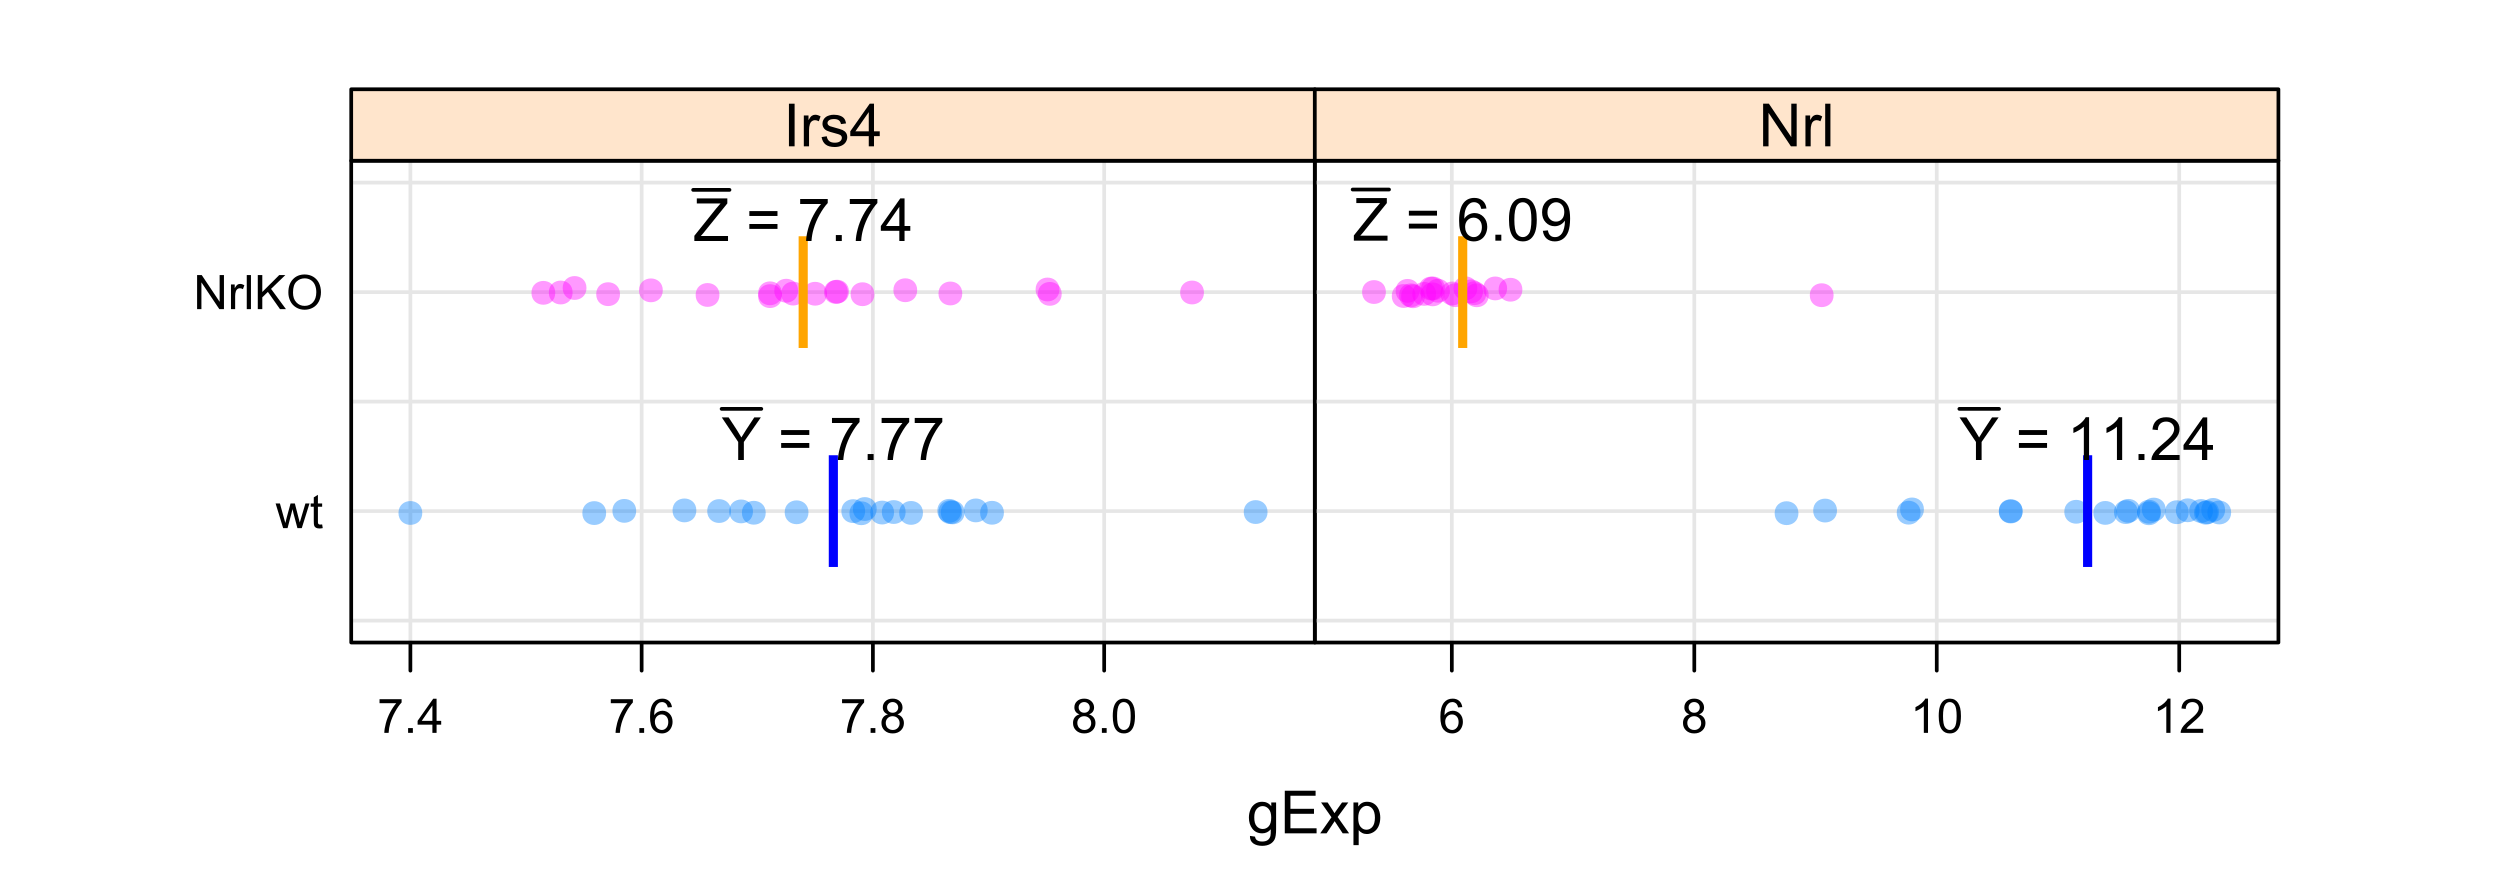 <?xml version="1.0" encoding="UTF-8"?>
<svg xmlns="http://www.w3.org/2000/svg" xmlns:xlink="http://www.w3.org/1999/xlink" width="504pt" height="180pt" viewBox="0 0 504 180" version="1.1">
<defs>
<g>
<symbol overflow="visible" id="glyph0-0">
<path style="stroke:none;" d="M 1.5 0 L 1.5 -7.5 L 7.5 -7.5 L 7.5 0 Z M 1.688 -0.188 L 7.312 -0.188 L 7.312 -7.312 L 1.688 -7.312 Z M 1.688 -0.188 "/>
</symbol>
<symbol overflow="visible" id="glyph0-1">
<path style="stroke:none;" d="M 0.598 0.516 L 1.625 0.668 C 1.664 0.98 1.785 1.211 1.98 1.359 C 2.242 1.555 2.598 1.652 3.055 1.652 C 3.539 1.652 3.918 1.555 4.184 1.359 C 4.449 1.164 4.629 0.891 4.723 0.539 C 4.777 0.324 4.801 -0.125 4.797 -0.812 C 4.336 -0.27 3.762 0 3.078 0 C 2.219 0 1.559 -0.309 1.09 -0.926 C 0.621 -1.543 0.387 -2.281 0.387 -3.148 C 0.387 -3.738 0.492 -4.285 0.707 -4.789 C 0.922 -5.289 1.234 -5.68 1.645 -5.953 C 2.051 -6.227 2.531 -6.363 3.082 -6.363 C 3.816 -6.363 4.422 -6.066 4.898 -5.473 L 4.898 -6.223 L 5.871 -6.223 L 5.871 -0.844 C 5.871 0.125 5.77 0.809 5.574 1.215 C 5.375 1.613 5.062 1.934 4.637 2.172 C 4.207 2.402 3.684 2.52 3.059 2.523 C 2.316 2.52 1.715 2.352 1.258 2.023 C 0.801 1.688 0.582 1.188 0.598 0.516 Z M 1.469 -3.223 C 1.465 -2.406 1.629 -1.809 1.957 -1.438 C 2.281 -1.059 2.688 -0.871 3.176 -0.875 C 3.66 -0.871 4.066 -1.059 4.395 -1.434 C 4.723 -1.805 4.887 -2.391 4.887 -3.188 C 4.887 -3.945 4.715 -4.52 4.379 -4.91 C 4.039 -5.297 3.633 -5.488 3.156 -5.492 C 2.684 -5.488 2.285 -5.297 1.961 -4.918 C 1.629 -4.535 1.465 -3.973 1.469 -3.223 Z M 1.469 -3.223 "/>
</symbol>
<symbol overflow="visible" id="glyph0-2">
<path style="stroke:none;" d="M 0.949 0 L 0.949 -8.59 L 7.16 -8.59 L 7.16 -7.578 L 2.086 -7.578 L 2.086 -4.945 L 6.836 -4.945 L 6.836 -3.938 L 2.086 -3.938 L 2.086 -1.016 L 7.359 -1.016 L 7.359 0 Z M 0.949 0 "/>
</symbol>
<symbol overflow="visible" id="glyph0-3">
<path style="stroke:none;" d="M 0.086 0 L 2.359 -3.234 L 0.258 -6.223 L 1.578 -6.223 L 2.531 -4.766 C 2.711 -4.484 2.855 -4.254 2.965 -4.066 C 3.137 -4.324 3.293 -4.551 3.438 -4.75 L 4.488 -6.223 L 5.75 -6.223 L 3.598 -3.293 L 5.914 0 L 4.617 0 L 3.34 -1.934 L 3 -2.453 L 1.367 0 Z M 0.086 0 "/>
</symbol>
<symbol overflow="visible" id="glyph0-4">
<path style="stroke:none;" d="M 0.789 2.383 L 0.789 -6.223 L 1.75 -6.223 L 1.75 -5.414 C 1.977 -5.73 2.234 -5.965 2.52 -6.125 C 2.801 -6.281 3.145 -6.363 3.555 -6.363 C 4.082 -6.363 4.551 -6.227 4.961 -5.953 C 5.363 -5.68 5.672 -5.293 5.883 -4.793 C 6.09 -4.293 6.191 -3.746 6.195 -3.156 C 6.191 -2.52 6.078 -1.945 5.852 -1.438 C 5.621 -0.922 5.289 -0.531 4.855 -0.266 C 4.418 0.008 3.961 0.141 3.48 0.141 C 3.129 0.141 2.812 0.066 2.535 -0.082 C 2.254 -0.23 2.023 -0.418 1.844 -0.645 L 1.844 2.383 Z M 1.746 -3.078 C 1.746 -2.273 1.906 -1.684 2.23 -1.301 C 2.555 -0.918 2.949 -0.727 3.41 -0.727 C 3.879 -0.727 4.277 -0.922 4.613 -1.32 C 4.945 -1.711 5.113 -2.328 5.117 -3.164 C 5.113 -3.953 4.949 -4.547 4.625 -4.945 C 4.297 -5.34 3.91 -5.535 3.457 -5.539 C 3.004 -5.535 2.605 -5.324 2.262 -4.906 C 1.918 -4.484 1.746 -3.875 1.746 -3.078 Z M 1.746 -3.078 "/>
</symbol>
<symbol overflow="visible" id="glyph0-5">
<path style="stroke:none;" d="M 3.344 0 L 3.344 -3.641 L 0.035 -8.59 L 1.418 -8.59 L 3.109 -6 C 3.418 -5.516 3.711 -5.031 3.984 -4.547 C 4.242 -4.992 4.555 -5.496 4.922 -6.062 L 6.586 -8.59 L 7.91 -8.59 L 4.484 -3.641 L 4.484 0 Z M 3.344 0 "/>
</symbol>
<symbol overflow="visible" id="glyph0-6">
<path style="stroke:none;" d=""/>
</symbol>
<symbol overflow="visible" id="glyph0-7">
<path style="stroke:none;" d="M 6.34 -5.051 L 0.668 -5.051 L 0.668 -6.035 L 6.34 -6.035 Z M 6.34 -2.445 L 0.668 -2.445 L 0.668 -3.43 L 6.34 -3.43 Z M 6.34 -2.445 "/>
</symbol>
<symbol overflow="visible" id="glyph0-8">
<path style="stroke:none;" d="M 0.57 -7.465 L 0.57 -8.477 L 6.129 -8.477 L 6.129 -7.656 C 5.582 -7.074 5.039 -6.301 4.5 -5.336 C 3.961 -4.371 3.547 -3.379 3.258 -2.359 C 3.047 -1.637 2.91 -0.852 2.852 0 L 1.77 0 C 1.781 -0.676 1.914 -1.492 2.168 -2.449 C 2.418 -3.402 2.781 -4.324 3.258 -5.215 C 3.734 -6.105 4.238 -6.855 4.773 -7.465 Z M 0.57 -7.465 "/>
</symbol>
<symbol overflow="visible" id="glyph0-9">
<path style="stroke:none;" d="M 1.09 0 L 1.09 -1.203 L 2.289 -1.203 L 2.289 0 Z M 1.09 0 "/>
</symbol>
<symbol overflow="visible" id="glyph0-10">
<path style="stroke:none;" d="M 0.242 0 L 0.242 -1.055 L 4.641 -6.555 C 4.953 -6.941 5.25 -7.281 5.531 -7.578 L 0.738 -7.578 L 0.738 -8.59 L 6.891 -8.59 L 6.891 -7.578 L 2.07 -1.617 L 1.547 -1.016 L 7.031 -1.016 L 7.031 0 Z M 0.242 0 "/>
</symbol>
<symbol overflow="visible" id="glyph0-11">
<path style="stroke:none;" d="M 3.879 0 L 3.879 -2.055 L 0.152 -2.055 L 0.152 -3.023 L 4.07 -8.59 L 4.934 -8.59 L 4.934 -3.023 L 6.094 -3.023 L 6.094 -2.055 L 4.934 -2.055 L 4.934 0 Z M 3.879 -3.023 L 3.879 -6.898 L 1.188 -3.023 Z M 3.879 -3.023 "/>
</symbol>
<symbol overflow="visible" id="glyph0-12">
<path style="stroke:none;" d="M 1.117 0 L 1.117 -8.59 L 2.258 -8.59 L 2.258 0 Z M 1.117 0 "/>
</symbol>
<symbol overflow="visible" id="glyph0-13">
<path style="stroke:none;" d="M 0.781 0 L 0.781 -6.223 L 1.727 -6.223 L 1.727 -5.281 C 1.969 -5.719 2.191 -6.012 2.398 -6.152 C 2.602 -6.293 2.828 -6.363 3.078 -6.363 C 3.43 -6.363 3.793 -6.25 4.16 -6.023 L 3.797 -5.047 C 3.539 -5.195 3.281 -5.273 3.023 -5.273 C 2.793 -5.273 2.586 -5.203 2.402 -5.066 C 2.215 -4.926 2.082 -4.734 2.008 -4.488 C 1.891 -4.113 1.832 -3.703 1.836 -3.258 L 1.836 0 Z M 0.781 0 "/>
</symbol>
<symbol overflow="visible" id="glyph0-14">
<path style="stroke:none;" d="M 0.367 -1.859 L 1.414 -2.023 C 1.469 -1.602 1.633 -1.281 1.902 -1.059 C 2.168 -0.836 2.543 -0.727 3.023 -0.727 C 3.508 -0.727 3.867 -0.824 4.102 -1.023 C 4.336 -1.219 4.453 -1.449 4.453 -1.719 C 4.453 -1.953 4.348 -2.141 4.141 -2.281 C 3.996 -2.371 3.637 -2.492 3.062 -2.637 C 2.289 -2.832 1.754 -3 1.457 -3.145 C 1.156 -3.285 0.93 -3.48 0.777 -3.734 C 0.621 -3.984 0.543 -4.266 0.547 -4.57 C 0.543 -4.844 0.605 -5.098 0.734 -5.34 C 0.859 -5.574 1.035 -5.773 1.254 -5.93 C 1.418 -6.047 1.641 -6.148 1.926 -6.234 C 2.207 -6.32 2.512 -6.363 2.836 -6.363 C 3.324 -6.363 3.75 -6.293 4.121 -6.152 C 4.488 -6.012 4.762 -5.82 4.938 -5.578 C 5.113 -5.336 5.234 -5.016 5.305 -4.617 L 4.273 -4.477 C 4.223 -4.797 4.086 -5.047 3.863 -5.227 C 3.637 -5.406 3.32 -5.496 2.914 -5.496 C 2.426 -5.496 2.082 -5.414 1.875 -5.254 C 1.664 -5.094 1.559 -4.906 1.562 -4.695 C 1.559 -4.555 1.602 -4.434 1.695 -4.324 C 1.773 -4.211 1.91 -4.117 2.098 -4.043 C 2.203 -4.004 2.512 -3.914 3.031 -3.773 C 3.773 -3.574 4.293 -3.41 4.59 -3.285 C 4.879 -3.156 5.113 -2.973 5.285 -2.73 C 5.453 -2.488 5.535 -2.188 5.539 -1.828 C 5.535 -1.477 5.434 -1.145 5.23 -0.832 C 5.023 -0.52 4.727 -0.277 4.34 -0.113 C 3.953 0.059 3.516 0.141 3.031 0.141 C 2.219 0.141 1.602 -0.027 1.18 -0.363 C 0.754 -0.699 0.484 -1.195 0.367 -1.859 Z M 0.367 -1.859 "/>
</symbol>
<symbol overflow="visible" id="glyph0-15">
<path style="stroke:none;" d="M 4.469 0 L 3.414 0 L 3.414 -6.719 C 3.16 -6.477 2.828 -6.234 2.414 -5.996 C 2 -5.75 1.629 -5.57 1.305 -5.449 L 1.305 -6.469 C 1.895 -6.742 2.41 -7.078 2.852 -7.477 C 3.293 -7.871 3.605 -8.254 3.789 -8.625 L 4.469 -8.625 Z M 4.469 0 "/>
</symbol>
<symbol overflow="visible" id="glyph0-16">
<path style="stroke:none;" d="M 6.039 -1.016 L 6.039 0 L 0.363 0 C 0.355 -0.254 0.395 -0.496 0.484 -0.734 C 0.629 -1.117 0.859 -1.5 1.18 -1.875 C 1.492 -2.25 1.953 -2.684 2.562 -3.176 C 3.492 -3.941 4.125 -4.547 4.453 -4.992 C 4.781 -5.438 4.945 -5.859 4.945 -6.266 C 4.945 -6.68 4.793 -7.031 4.496 -7.32 C 4.191 -7.602 3.805 -7.746 3.328 -7.75 C 2.82 -7.746 2.414 -7.594 2.109 -7.293 C 1.805 -6.984 1.648 -6.562 1.648 -6.031 L 0.562 -6.141 C 0.633 -6.945 0.91 -7.559 1.398 -7.988 C 1.879 -8.41 2.531 -8.625 3.352 -8.625 C 4.172 -8.625 4.824 -8.395 5.309 -7.938 C 5.789 -7.48 6.027 -6.914 6.031 -6.242 C 6.027 -5.895 5.957 -5.559 5.82 -5.227 C 5.676 -4.891 5.441 -4.539 5.117 -4.176 C 4.789 -3.805 4.25 -3.301 3.492 -2.664 C 2.859 -2.129 2.453 -1.77 2.273 -1.582 C 2.094 -1.395 1.945 -1.203 1.828 -1.016 Z M 6.039 -1.016 "/>
</symbol>
<symbol overflow="visible" id="glyph0-17">
<path style="stroke:none;" d="M 5.969 -6.484 L 4.922 -6.406 C 4.828 -6.812 4.695 -7.113 4.523 -7.305 C 4.234 -7.605 3.883 -7.758 3.469 -7.758 C 3.133 -7.758 2.836 -7.664 2.586 -7.477 C 2.25 -7.234 1.988 -6.879 1.797 -6.414 C 1.605 -5.949 1.508 -5.289 1.5 -4.43 C 1.754 -4.812 2.062 -5.098 2.434 -5.289 C 2.797 -5.473 3.184 -5.566 3.586 -5.57 C 4.289 -5.566 4.887 -5.309 5.383 -4.793 C 5.875 -4.277 6.121 -3.609 6.125 -2.789 C 6.121 -2.25 6.004 -1.746 5.773 -1.285 C 5.539 -0.82 5.223 -0.469 4.816 -0.223 C 4.41 0.023 3.949 0.145 3.434 0.148 C 2.555 0.145 1.836 -0.176 1.285 -0.82 C 0.727 -1.469 0.449 -2.535 0.453 -4.02 C 0.449 -5.676 0.758 -6.883 1.371 -7.641 C 1.902 -8.297 2.621 -8.625 3.531 -8.625 C 4.207 -8.625 4.762 -8.434 5.195 -8.055 C 5.625 -7.676 5.883 -7.152 5.969 -6.484 Z M 1.664 -2.781 C 1.664 -2.418 1.738 -2.07 1.895 -1.738 C 2.043 -1.406 2.262 -1.152 2.543 -0.98 C 2.82 -0.801 3.109 -0.715 3.414 -0.719 C 3.859 -0.715 4.242 -0.895 4.566 -1.258 C 4.883 -1.613 5.043 -2.102 5.047 -2.727 C 5.043 -3.316 4.887 -3.785 4.57 -4.129 C 4.25 -4.469 3.852 -4.641 3.375 -4.641 C 2.898 -4.641 2.492 -4.469 2.16 -4.129 C 1.828 -3.785 1.664 -3.336 1.664 -2.781 Z M 1.664 -2.781 "/>
</symbol>
<symbol overflow="visible" id="glyph0-18">
<path style="stroke:none;" d="M 0.5 -4.234 C 0.496 -5.246 0.602 -6.062 0.812 -6.688 C 1.02 -7.305 1.328 -7.785 1.742 -8.121 C 2.148 -8.457 2.668 -8.625 3.297 -8.625 C 3.758 -8.625 4.164 -8.531 4.512 -8.348 C 4.855 -8.16 5.141 -7.891 5.371 -7.543 C 5.594 -7.191 5.773 -6.766 5.906 -6.266 C 6.035 -5.762 6.098 -5.086 6.102 -4.234 C 6.098 -3.227 5.996 -2.414 5.789 -1.797 C 5.578 -1.176 5.266 -0.695 4.859 -0.359 C 4.445 -0.02 3.926 0.145 3.297 0.148 C 2.465 0.145 1.816 -0.148 1.348 -0.742 C 0.781 -1.457 0.496 -2.621 0.5 -4.234 Z M 1.582 -4.234 C 1.582 -2.824 1.746 -1.887 2.074 -1.418 C 2.402 -0.949 2.809 -0.715 3.297 -0.719 C 3.777 -0.715 4.184 -0.949 4.52 -1.422 C 4.848 -1.887 5.016 -2.824 5.016 -4.234 C 5.016 -5.648 4.848 -6.59 4.52 -7.055 C 4.184 -7.516 3.773 -7.746 3.289 -7.75 C 2.801 -7.746 2.414 -7.543 2.125 -7.137 C 1.762 -6.613 1.582 -5.645 1.582 -4.234 Z M 1.582 -4.234 "/>
</symbol>
<symbol overflow="visible" id="glyph0-19">
<path style="stroke:none;" d="M 0.656 -1.984 L 1.672 -2.078 C 1.75 -1.602 1.914 -1.258 2.16 -1.043 C 2.398 -0.824 2.711 -0.715 3.094 -0.719 C 3.414 -0.715 3.695 -0.789 3.945 -0.941 C 4.188 -1.086 4.391 -1.285 4.547 -1.535 C 4.703 -1.785 4.832 -2.121 4.938 -2.543 C 5.043 -2.965 5.098 -3.395 5.098 -3.832 C 5.098 -3.879 5.094 -3.949 5.094 -4.043 C 4.875 -3.707 4.586 -3.434 4.227 -3.227 C 3.859 -3.016 3.465 -2.91 3.039 -2.914 C 2.328 -2.91 1.727 -3.168 1.238 -3.688 C 0.742 -4.199 0.496 -4.879 0.5 -5.727 C 0.496 -6.594 0.754 -7.297 1.27 -7.828 C 1.781 -8.359 2.426 -8.625 3.199 -8.625 C 3.758 -8.625 4.266 -8.473 4.73 -8.172 C 5.191 -7.871 5.543 -7.441 5.785 -6.887 C 6.023 -6.328 6.145 -5.523 6.148 -4.469 C 6.145 -3.371 6.027 -2.496 5.789 -1.848 C 5.547 -1.195 5.191 -0.703 4.723 -0.363 C 4.254 -0.023 3.703 0.145 3.07 0.148 C 2.398 0.145 1.848 -0.039 1.422 -0.41 C 0.996 -0.785 0.742 -1.309 0.656 -1.984 Z M 4.977 -5.777 C 4.973 -6.383 4.812 -6.863 4.492 -7.219 C 4.168 -7.57 3.781 -7.746 3.328 -7.75 C 2.859 -7.746 2.449 -7.555 2.102 -7.176 C 1.754 -6.789 1.582 -6.293 1.582 -5.688 C 1.582 -5.137 1.746 -4.691 2.074 -4.355 C 2.402 -4.012 2.809 -3.844 3.297 -3.844 C 3.785 -3.844 4.188 -4.012 4.504 -4.355 C 4.816 -4.691 4.973 -5.168 4.977 -5.777 Z M 4.977 -5.777 "/>
</symbol>
<symbol overflow="visible" id="glyph0-20">
<path style="stroke:none;" d="M 0.914 0 L 0.914 -8.59 L 2.078 -8.59 L 6.594 -1.844 L 6.594 -8.59 L 7.68 -8.59 L 7.68 0 L 6.516 0 L 2.004 -6.75 L 2.004 0 Z M 0.914 0 "/>
</symbol>
<symbol overflow="visible" id="glyph0-21">
<path style="stroke:none;" d="M 0.766 0 L 0.766 -8.59 L 1.82 -8.59 L 1.82 0 Z M 0.766 0 "/>
</symbol>
<symbol overflow="visible" id="glyph1-0">
<path style="stroke:none;" d="M 1.199 0 L 1.199 -6 L 6 -6 L 6 0 Z M 1.352 -0.148 L 5.852 -0.148 L 5.852 -5.852 L 1.352 -5.852 Z M 1.352 -0.148 "/>
</symbol>
<symbol overflow="visible" id="glyph1-1">
<path style="stroke:none;" d="M 1.551 0 L 0.027 -4.977 L 0.898 -4.977 L 1.691 -2.105 L 1.988 -1.035 C 1.996 -1.086 2.082 -1.43 2.246 -2.062 L 3.039 -4.977 L 3.906 -4.977 L 4.648 -2.09 L 4.898 -1.141 L 5.184 -2.102 L 6.039 -4.977 L 6.859 -4.977 L 5.301 0 L 4.426 0 L 3.633 -2.98 L 3.441 -3.828 L 2.434 0 Z M 1.551 0 "/>
</symbol>
<symbol overflow="visible" id="glyph1-2">
<path style="stroke:none;" d="M 2.477 -0.754 L 2.598 -0.008 C 2.355 0.043 2.145 0.062 1.961 0.066 C 1.652 0.062 1.414 0.02 1.246 -0.078 C 1.074 -0.172 0.957 -0.301 0.891 -0.461 C 0.82 -0.617 0.785 -0.949 0.789 -1.457 L 0.789 -4.32 L 0.168 -4.32 L 0.168 -4.977 L 0.789 -4.977 L 0.789 -6.211 L 1.625 -6.719 L 1.625 -4.977 L 2.477 -4.977 L 2.477 -4.32 L 1.625 -4.32 L 1.625 -1.41 C 1.621 -1.168 1.637 -1.012 1.668 -0.945 C 1.695 -0.875 1.746 -0.82 1.816 -0.781 C 1.883 -0.738 1.977 -0.719 2.105 -0.723 C 2.195 -0.719 2.32 -0.73 2.477 -0.754 Z M 2.477 -0.754 "/>
</symbol>
<symbol overflow="visible" id="glyph1-3">
<path style="stroke:none;" d="M 0.73 0 L 0.73 -6.871 L 1.664 -6.871 L 5.273 -1.477 L 5.273 -6.871 L 6.145 -6.871 L 6.145 0 L 5.211 0 L 1.602 -5.398 L 1.602 0 Z M 0.73 0 "/>
</symbol>
<symbol overflow="visible" id="glyph1-4">
<path style="stroke:none;" d="M 0.625 0 L 0.625 -4.977 L 1.383 -4.977 L 1.383 -4.223 C 1.574 -4.574 1.75 -4.809 1.918 -4.922 C 2.078 -5.031 2.262 -5.086 2.461 -5.09 C 2.742 -5.086 3.031 -4.996 3.328 -4.82 L 3.039 -4.035 C 2.828 -4.156 2.621 -4.219 2.418 -4.219 C 2.23 -4.219 2.066 -4.16 1.922 -4.051 C 1.773 -3.938 1.668 -3.785 1.609 -3.59 C 1.512 -3.289 1.465 -2.961 1.469 -2.605 L 1.469 0 Z M 0.625 0 "/>
</symbol>
<symbol overflow="visible" id="glyph1-5">
<path style="stroke:none;" d="M 0.613 0 L 0.613 -6.871 L 1.457 -6.871 L 1.457 0 Z M 0.613 0 "/>
</symbol>
<symbol overflow="visible" id="glyph1-6">
<path style="stroke:none;" d="M 0.703 0 L 0.703 -6.871 L 1.613 -6.871 L 1.613 -3.465 L 5.023 -6.871 L 6.258 -6.871 L 3.375 -4.086 L 6.383 0 L 5.184 0 L 2.738 -3.477 L 1.613 -2.383 L 1.613 0 Z M 0.703 0 "/>
</symbol>
<symbol overflow="visible" id="glyph1-7">
<path style="stroke:none;" d="M 0.465 -3.348 C 0.461 -4.484 0.77 -5.379 1.383 -6.023 C 1.992 -6.668 2.781 -6.988 3.754 -6.992 C 4.387 -6.988 4.957 -6.84 5.469 -6.539 C 5.977 -6.234 6.367 -5.809 6.633 -5.27 C 6.898 -4.723 7.031 -4.109 7.035 -3.426 C 7.031 -2.727 6.891 -2.102 6.613 -1.555 C 6.328 -1 5.93 -0.586 5.418 -0.305 C 4.898 -0.023 4.344 0.117 3.75 0.117 C 3.102 0.117 2.523 -0.039 2.016 -0.352 C 1.504 -0.664 1.117 -1.09 0.855 -1.629 C 0.594 -2.168 0.461 -2.738 0.465 -3.348 Z M 1.402 -3.332 C 1.398 -2.5 1.621 -1.848 2.07 -1.375 C 2.512 -0.895 3.07 -0.656 3.746 -0.66 C 4.426 -0.656 4.988 -0.898 5.434 -1.383 C 5.871 -1.863 6.094 -2.543 6.098 -3.43 C 6.094 -3.984 6 -4.473 5.812 -4.895 C 5.625 -5.309 5.348 -5.633 4.984 -5.867 C 4.617 -6.094 4.207 -6.211 3.758 -6.211 C 3.109 -6.211 2.559 -5.988 2.098 -5.547 C 1.633 -5.102 1.398 -4.363 1.402 -3.332 Z M 1.402 -3.332 "/>
</symbol>
<symbol overflow="visible" id="glyph1-8">
<path style="stroke:none;" d="M 0.453 -5.973 L 0.453 -6.781 L 4.902 -6.781 L 4.902 -6.125 C 4.461 -5.656 4.027 -5.039 3.602 -4.27 C 3.168 -3.496 2.836 -2.703 2.605 -1.891 C 2.434 -1.312 2.324 -0.684 2.281 0 L 1.414 0 C 1.422 -0.539 1.531 -1.191 1.734 -1.961 C 1.938 -2.723 2.227 -3.461 2.609 -4.176 C 2.984 -4.883 3.391 -5.48 3.82 -5.973 Z M 0.453 -5.973 "/>
</symbol>
<symbol overflow="visible" id="glyph1-9">
<path style="stroke:none;" d="M 0.871 0 L 0.871 -0.961 L 1.832 -0.961 L 1.832 0 Z M 0.871 0 "/>
</symbol>
<symbol overflow="visible" id="glyph1-10">
<path style="stroke:none;" d="M 3.102 0 L 3.102 -1.645 L 0.121 -1.645 L 0.121 -2.418 L 3.258 -6.871 L 3.945 -6.871 L 3.945 -2.418 L 4.875 -2.418 L 4.875 -1.645 L 3.945 -1.645 L 3.945 0 Z M 3.102 -2.418 L 3.102 -5.516 L 0.953 -2.418 Z M 3.102 -2.418 "/>
</symbol>
<symbol overflow="visible" id="glyph1-11">
<path style="stroke:none;" d="M 4.777 -5.188 L 3.938 -5.125 C 3.859 -5.453 3.75 -5.691 3.617 -5.844 C 3.387 -6.082 3.105 -6.203 2.773 -6.207 C 2.5 -6.203 2.266 -6.129 2.066 -5.98 C 1.797 -5.785 1.586 -5.504 1.438 -5.133 C 1.281 -4.758 1.203 -4.227 1.199 -3.543 C 1.398 -3.852 1.648 -4.082 1.945 -4.23 C 2.238 -4.379 2.543 -4.453 2.867 -4.457 C 3.426 -4.453 3.906 -4.246 4.305 -3.836 C 4.699 -3.418 4.898 -2.883 4.898 -2.23 C 4.898 -1.797 4.805 -1.395 4.617 -1.027 C 4.43 -0.652 4.172 -0.371 3.852 -0.176 C 3.523 0.02 3.156 0.117 2.746 0.117 C 2.039 0.117 1.465 -0.141 1.023 -0.656 C 0.578 -1.172 0.355 -2.023 0.359 -3.215 C 0.355 -4.539 0.602 -5.504 1.098 -6.113 C 1.52 -6.633 2.098 -6.895 2.828 -6.898 C 3.363 -6.895 3.805 -6.746 4.152 -6.445 C 4.496 -6.141 4.703 -5.719 4.777 -5.188 Z M 1.332 -2.227 C 1.328 -1.934 1.391 -1.652 1.516 -1.391 C 1.637 -1.121 1.809 -0.922 2.035 -0.785 C 2.254 -0.645 2.488 -0.574 2.734 -0.578 C 3.086 -0.574 3.391 -0.719 3.648 -1.008 C 3.902 -1.293 4.031 -1.684 4.035 -2.18 C 4.031 -2.652 3.906 -3.023 3.656 -3.301 C 3.402 -3.57 3.082 -3.707 2.699 -3.711 C 2.316 -3.707 1.992 -3.57 1.73 -3.301 C 1.461 -3.023 1.328 -2.668 1.332 -2.227 Z M 1.332 -2.227 "/>
</symbol>
<symbol overflow="visible" id="glyph1-12">
<path style="stroke:none;" d="M 1.695 -3.727 C 1.344 -3.852 1.086 -4.031 0.918 -4.273 C 0.746 -4.508 0.66 -4.793 0.664 -5.129 C 0.66 -5.625 0.84 -6.047 1.203 -6.387 C 1.559 -6.727 2.039 -6.895 2.641 -6.898 C 3.238 -6.895 3.719 -6.723 4.086 -6.375 C 4.449 -6.027 4.633 -5.602 4.637 -5.105 C 4.633 -4.781 4.551 -4.504 4.383 -4.27 C 4.215 -4.031 3.961 -3.852 3.625 -3.727 C 4.043 -3.586 4.363 -3.363 4.586 -3.059 C 4.805 -2.754 4.914 -2.387 4.918 -1.965 C 4.914 -1.371 4.707 -0.879 4.293 -0.48 C 3.875 -0.082 3.328 0.117 2.652 0.117 C 1.973 0.117 1.426 -0.082 1.012 -0.484 C 0.594 -0.883 0.387 -1.383 0.391 -1.988 C 0.387 -2.43 0.5 -2.805 0.73 -3.109 C 0.953 -3.41 1.273 -3.617 1.695 -3.727 Z M 1.527 -5.156 C 1.523 -4.828 1.629 -4.562 1.84 -4.359 C 2.051 -4.152 2.32 -4.047 2.656 -4.051 C 2.977 -4.047 3.246 -4.148 3.457 -4.355 C 3.664 -4.559 3.766 -4.812 3.77 -5.109 C 3.766 -5.418 3.66 -5.676 3.445 -5.891 C 3.23 -6.098 2.965 -6.203 2.648 -6.207 C 2.324 -6.203 2.055 -6.102 1.844 -5.895 C 1.629 -5.688 1.523 -5.441 1.527 -5.156 Z M 1.258 -1.984 C 1.254 -1.738 1.309 -1.504 1.426 -1.281 C 1.535 -1.055 1.707 -0.883 1.934 -0.762 C 2.16 -0.637 2.402 -0.574 2.664 -0.578 C 3.062 -0.574 3.395 -0.703 3.66 -0.965 C 3.922 -1.223 4.055 -1.551 4.055 -1.953 C 4.055 -2.355 3.918 -2.691 3.648 -2.961 C 3.375 -3.223 3.035 -3.355 2.633 -3.359 C 2.234 -3.355 1.906 -3.227 1.648 -2.965 C 1.383 -2.703 1.254 -2.375 1.258 -1.984 Z M 1.258 -1.984 "/>
</symbol>
<symbol overflow="visible" id="glyph1-13">
<path style="stroke:none;" d="M 0.398 -3.391 C 0.398 -4.199 0.48 -4.852 0.648 -5.352 C 0.812 -5.844 1.062 -6.227 1.395 -6.496 C 1.723 -6.762 2.137 -6.895 2.641 -6.898 C 3.004 -6.895 3.328 -6.82 3.609 -6.676 C 3.887 -6.523 4.113 -6.312 4.297 -6.035 C 4.477 -5.754 4.621 -5.41 4.723 -5.012 C 4.824 -4.605 4.875 -4.066 4.879 -3.391 C 4.875 -2.582 4.793 -1.93 4.629 -1.438 C 4.465 -0.938 4.215 -0.555 3.887 -0.289 C 3.555 -0.016 3.141 0.117 2.641 0.117 C 1.973 0.117 1.453 -0.117 1.078 -0.594 C 0.625 -1.164 0.398 -2.098 0.398 -3.391 Z M 1.266 -3.391 C 1.266 -2.258 1.395 -1.508 1.66 -1.137 C 1.922 -0.762 2.25 -0.574 2.641 -0.578 C 3.023 -0.574 3.348 -0.762 3.613 -1.141 C 3.875 -1.512 4.008 -2.262 4.012 -3.391 C 4.008 -4.52 3.875 -5.27 3.613 -5.645 C 3.348 -6.012 3.02 -6.199 2.629 -6.203 C 2.238 -6.199 1.93 -6.035 1.703 -5.711 C 1.41 -5.289 1.266 -4.516 1.266 -3.391 Z M 1.266 -3.391 "/>
</symbol>
<symbol overflow="visible" id="glyph1-14">
<path style="stroke:none;" d="M 3.578 0 L 2.734 0 L 2.734 -5.375 C 2.527 -5.18 2.262 -4.988 1.934 -4.793 C 1.602 -4.598 1.305 -4.453 1.047 -4.359 L 1.047 -5.176 C 1.516 -5.395 1.926 -5.664 2.281 -5.98 C 2.633 -6.293 2.883 -6.598 3.031 -6.898 L 3.578 -6.898 Z M 3.578 0 "/>
</symbol>
<symbol overflow="visible" id="glyph1-15">
<path style="stroke:none;" d="M 4.832 -0.812 L 4.832 0 L 0.289 0 C 0.281 -0.203 0.316 -0.398 0.391 -0.586 C 0.504 -0.895 0.688 -1.199 0.945 -1.5 C 1.195 -1.797 1.562 -2.141 2.047 -2.539 C 2.789 -3.148 3.297 -3.637 3.562 -3.996 C 3.824 -4.352 3.953 -4.688 3.957 -5.012 C 3.953 -5.34 3.836 -5.621 3.598 -5.855 C 3.355 -6.082 3.043 -6.199 2.664 -6.203 C 2.254 -6.199 1.93 -6.078 1.688 -5.836 C 1.441 -5.59 1.316 -5.25 1.316 -4.824 L 0.449 -4.914 C 0.508 -5.559 0.73 -6.051 1.121 -6.391 C 1.504 -6.727 2.023 -6.895 2.68 -6.898 C 3.336 -6.895 3.859 -6.715 4.246 -6.352 C 4.629 -5.984 4.82 -5.531 4.824 -4.992 C 4.82 -4.715 4.766 -4.441 4.652 -4.18 C 4.539 -3.91 4.352 -3.633 4.094 -3.34 C 3.832 -3.047 3.398 -2.645 2.793 -2.133 C 2.285 -1.707 1.961 -1.418 1.816 -1.266 C 1.672 -1.113 1.551 -0.961 1.461 -0.812 Z M 4.832 -0.812 "/>
</symbol>
<symbol overflow="visible" id="glyph2-0">
<path style="stroke:none;" d="M 3 0 L 3 -15 L 15 -15 L 15 0 Z M 3.375 -0.375 L 14.625 -0.375 L 14.625 -14.625 L 3.375 -14.625 Z M 3.375 -0.375 "/>
</symbol>
<symbol overflow="visible" id="glyph2-1">
<path style="stroke:none;" d="M 2.203 5.051 L 2.203 -17.473 L 4.043 -17.473 L 4.043 5.051 Z M 2.203 5.051 "/>
</symbol>
</g>
<clipPath id="clip1">
  <path d="M 70.805 124 L 265.066 124 L 265.066 126 L 70.805 126 Z M 70.805 124 "/>
</clipPath>
<clipPath id="clip2">
  <path d="M 70.805 102 L 265.066 102 L 265.066 104 L 70.805 104 Z M 70.805 102 "/>
</clipPath>
<clipPath id="clip3">
  <path d="M 70.805 80 L 265.066 80 L 265.066 82 L 70.805 82 Z M 70.805 80 "/>
</clipPath>
<clipPath id="clip4">
  <path d="M 70.805 58 L 265.066 58 L 265.066 60 L 70.805 60 Z M 70.805 58 "/>
</clipPath>
<clipPath id="clip5">
  <path d="M 70.805 36 L 265.066 36 L 265.066 38 L 70.805 38 Z M 70.805 36 "/>
</clipPath>
<clipPath id="clip6">
  <path d="M 82 32.398 L 84 32.398 L 84 129.527 L 82 129.527 Z M 82 32.398 "/>
</clipPath>
<clipPath id="clip7">
  <path d="M 128 32.398 L 130 32.398 L 130 129.527 L 128 129.527 Z M 128 32.398 "/>
</clipPath>
<clipPath id="clip8">
  <path d="M 175 32.398 L 177 32.398 L 177 129.527 L 175 129.527 Z M 175 32.398 "/>
</clipPath>
<clipPath id="clip9">
  <path d="M 222 32.398 L 223 32.398 L 223 129.527 L 222 129.527 Z M 222 32.398 "/>
</clipPath>
<clipPath id="clip10">
  <path d="M 70.805 18 L 265.066 18 L 265.066 32.398 L 70.805 32.398 Z M 70.805 18 "/>
</clipPath>
<clipPath id="clip11">
  <path d="M 265.066 124 L 459.328 124 L 459.328 126 L 265.066 126 Z M 265.066 124 "/>
</clipPath>
<clipPath id="clip12">
  <path d="M 265.066 102 L 459.328 102 L 459.328 104 L 265.066 104 Z M 265.066 102 "/>
</clipPath>
<clipPath id="clip13">
  <path d="M 265.066 80 L 459.328 80 L 459.328 82 L 265.066 82 Z M 265.066 80 "/>
</clipPath>
<clipPath id="clip14">
  <path d="M 265.066 58 L 459.328 58 L 459.328 60 L 265.066 60 Z M 265.066 58 "/>
</clipPath>
<clipPath id="clip15">
  <path d="M 265.066 36 L 459.328 36 L 459.328 38 L 265.066 38 Z M 265.066 36 "/>
</clipPath>
<clipPath id="clip16">
  <path d="M 292 32.398 L 294 32.398 L 294 129.527 L 292 129.527 Z M 292 32.398 "/>
</clipPath>
<clipPath id="clip17">
  <path d="M 341 32.398 L 342 32.398 L 342 129.527 L 341 129.527 Z M 341 32.398 "/>
</clipPath>
<clipPath id="clip18">
  <path d="M 390 32.398 L 391 32.398 L 391 129.527 L 390 129.527 Z M 390 32.398 "/>
</clipPath>
<clipPath id="clip19">
  <path d="M 438 32.398 L 440 32.398 L 440 129.527 L 438 129.527 Z M 438 32.398 "/>
</clipPath>
<clipPath id="clip20">
  <path d="M 265.066 18 L 459.328 18 L 459.328 32.398 L 265.066 32.398 Z M 265.066 18 "/>
</clipPath>
</defs>
<g id="surface2634">
<rect x="0" y="0" width="504" height="180" style="fill:rgb(100%,100%,100%);fill-opacity:1;stroke:none;"/>
<g style="fill:rgb(0%,0%,0%);fill-opacity:1;">
  <use xlink:href="#glyph0-1" x="251.391" y="168"/>
  <use xlink:href="#glyph0-2" x="258.064" y="168"/>
  <use xlink:href="#glyph0-3" x="266.068" y="168"/>
  <use xlink:href="#glyph0-4" x="272.068" y="168"/>
</g>
<g style="fill:rgb(0%,0%,0%);fill-opacity:1;">
  <use xlink:href="#glyph1-1" x="55.535" y="106.477"/>
  <use xlink:href="#glyph1-2" x="62.468" y="106.477"/>
</g>
<g style="fill:rgb(0%,0%,0%);fill-opacity:1;">
  <use xlink:href="#glyph1-3" x="39.004" y="62.324"/>
  <use xlink:href="#glyph1-4" x="45.937" y="62.324"/>
  <use xlink:href="#glyph1-5" x="49.134" y="62.324"/>
  <use xlink:href="#glyph1-6" x="51.266" y="62.324"/>
  <use xlink:href="#glyph1-7" x="57.67" y="62.324"/>
</g>
<path style="fill:none;stroke-width:0.75;stroke-linecap:round;stroke-linejoin:round;stroke:rgb(0%,0%,0%);stroke-opacity:1;stroke-miterlimit:10;" d="M 82.734 129.531 L 82.734 135.199 "/>
<path style="fill:none;stroke-width:0.75;stroke-linecap:round;stroke-linejoin:round;stroke:rgb(0%,0%,0%);stroke-opacity:1;stroke-miterlimit:10;" d="M 129.355 129.531 L 129.355 135.199 "/>
<path style="fill:none;stroke-width:0.75;stroke-linecap:round;stroke-linejoin:round;stroke:rgb(0%,0%,0%);stroke-opacity:1;stroke-miterlimit:10;" d="M 175.977 129.531 L 175.977 135.199 "/>
<path style="fill:none;stroke-width:0.75;stroke-linecap:round;stroke-linejoin:round;stroke:rgb(0%,0%,0%);stroke-opacity:1;stroke-miterlimit:10;" d="M 222.602 129.531 L 222.602 135.199 "/>
<g style="fill:rgb(0%,0%,0%);fill-opacity:1;">
  <use xlink:href="#glyph1-8" x="76.062" y="147.742"/>
  <use xlink:href="#glyph1-9" x="81.402" y="147.742"/>
  <use xlink:href="#glyph1-10" x="84.069" y="147.742"/>
</g>
<g style="fill:rgb(0%,0%,0%);fill-opacity:1;">
  <use xlink:href="#glyph1-8" x="122.684" y="147.742"/>
  <use xlink:href="#glyph1-9" x="128.023" y="147.742"/>
  <use xlink:href="#glyph1-11" x="130.69" y="147.742"/>
</g>
<g style="fill:rgb(0%,0%,0%);fill-opacity:1;">
  <use xlink:href="#glyph1-8" x="169.305" y="147.742"/>
  <use xlink:href="#glyph1-9" x="174.644" y="147.742"/>
  <use xlink:href="#glyph1-12" x="177.311" y="147.742"/>
</g>
<g style="fill:rgb(0%,0%,0%);fill-opacity:1;">
  <use xlink:href="#glyph1-12" x="215.93" y="147.742"/>
  <use xlink:href="#glyph1-9" x="221.269" y="147.742"/>
  <use xlink:href="#glyph1-13" x="223.936" y="147.742"/>
</g>
<g clip-path="url(#clip1)" clip-rule="nonzero">
<path style="fill:none;stroke-width:0.75;stroke-linecap:round;stroke-linejoin:round;stroke:rgb(90.196%,90.196%,90.196%);stroke-opacity:1;stroke-miterlimit:10;" d="M 70.805 125.117 L 265.066 125.117 "/>
</g>
<g clip-path="url(#clip2)" clip-rule="nonzero">
<path style="fill:none;stroke-width:0.75;stroke-linecap:round;stroke-linejoin:round;stroke:rgb(90.196%,90.196%,90.196%);stroke-opacity:1;stroke-miterlimit:10;" d="M 70.805 103.039 L 265.066 103.039 "/>
</g>
<g clip-path="url(#clip3)" clip-rule="nonzero">
<path style="fill:none;stroke-width:0.75;stroke-linecap:round;stroke-linejoin:round;stroke:rgb(90.196%,90.196%,90.196%);stroke-opacity:1;stroke-miterlimit:10;" d="M 70.805 80.965 L 265.066 80.965 "/>
</g>
<g clip-path="url(#clip4)" clip-rule="nonzero">
<path style="fill:none;stroke-width:0.75;stroke-linecap:round;stroke-linejoin:round;stroke:rgb(90.196%,90.196%,90.196%);stroke-opacity:1;stroke-miterlimit:10;" d="M 70.805 58.891 L 265.066 58.891 "/>
</g>
<g clip-path="url(#clip5)" clip-rule="nonzero">
<path style="fill:none;stroke-width:0.75;stroke-linecap:round;stroke-linejoin:round;stroke:rgb(90.196%,90.196%,90.196%);stroke-opacity:1;stroke-miterlimit:10;" d="M 70.805 36.816 L 265.066 36.816 "/>
</g>
<g clip-path="url(#clip6)" clip-rule="nonzero">
<path style="fill:none;stroke-width:0.75;stroke-linecap:round;stroke-linejoin:round;stroke:rgb(90.196%,90.196%,90.196%);stroke-opacity:1;stroke-miterlimit:10;" d="M 82.734 129.531 L 82.734 32.398 "/>
</g>
<g clip-path="url(#clip7)" clip-rule="nonzero">
<path style="fill:none;stroke-width:0.75;stroke-linecap:round;stroke-linejoin:round;stroke:rgb(90.196%,90.196%,90.196%);stroke-opacity:1;stroke-miterlimit:10;" d="M 129.355 129.531 L 129.355 32.398 "/>
</g>
<g clip-path="url(#clip8)" clip-rule="nonzero">
<path style="fill:none;stroke-width:0.75;stroke-linecap:round;stroke-linejoin:round;stroke:rgb(90.196%,90.196%,90.196%);stroke-opacity:1;stroke-miterlimit:10;" d="M 175.977 129.531 L 175.977 32.398 "/>
</g>
<g clip-path="url(#clip9)" clip-rule="nonzero">
<path style="fill:none;stroke-width:0.75;stroke-linecap:round;stroke-linejoin:round;stroke:rgb(90.196%,90.196%,90.196%);stroke-opacity:1;stroke-miterlimit:10;" d="M 222.602 129.531 L 222.602 32.398 "/>
</g>
<path style=" stroke:none;fill-rule:nonzero;fill:rgb(0%,50.196%,100%);fill-opacity:0.4;" d="M 193.996 103.25 C 193.996 106.449 189.195 106.449 189.195 103.25 C 189.195 100.047 193.996 100.047 193.996 103.25 "/>
<path style=" stroke:none;fill-rule:nonzero;fill:rgb(0%,50.196%,100%);fill-opacity:0.4;" d="M 174.414 103.043 C 174.414 106.246 169.617 106.246 169.617 103.043 C 169.617 99.844 174.414 99.844 174.414 103.043 "/>
<path style=" stroke:none;fill-rule:nonzero;fill:rgb(0%,50.196%,100%);fill-opacity:0.4;" d="M 128.258 102.992 C 128.258 106.191 123.461 106.191 123.461 102.992 C 123.461 99.793 128.258 99.793 128.258 102.992 "/>
<path style=" stroke:none;fill-rule:nonzero;fill:rgb(0%,50.196%,100%);fill-opacity:0.4;" d="M 85.133 103.414 C 85.133 106.613 80.332 106.613 80.332 103.414 C 80.332 100.215 85.133 100.215 85.133 103.414 "/>
<path style=" stroke:none;fill-rule:nonzero;fill:rgb(0%,50.196%,100%);fill-opacity:0.4;" d="M 147.375 103.027 C 147.375 106.227 142.574 106.227 142.574 103.027 C 142.574 99.828 147.375 99.828 147.375 103.027 "/>
<path style=" stroke:none;fill-rule:nonzero;fill:rgb(0%,50.196%,100%);fill-opacity:0.4;" d="M 182.574 103.227 C 182.574 106.426 177.773 106.426 177.773 103.227 C 177.773 100.027 182.574 100.027 182.574 103.227 "/>
<path style=" stroke:none;fill-rule:nonzero;fill:rgb(0%,50.196%,100%);fill-opacity:0.4;" d="M 202.391 103.375 C 202.391 106.574 197.59 106.574 197.59 103.375 C 197.59 100.176 202.391 100.176 202.391 103.375 "/>
<path style=" stroke:none;fill-rule:nonzero;fill:rgb(0%,50.196%,100%);fill-opacity:0.4;" d="M 154.367 103.371 C 154.367 106.57 149.566 106.57 149.566 103.371 C 149.566 100.172 154.367 100.172 154.367 103.371 "/>
<path style=" stroke:none;fill-rule:nonzero;fill:rgb(0%,50.196%,100%);fill-opacity:0.4;" d="M 255.539 103.23 C 255.539 106.43 250.738 106.43 250.738 103.23 C 250.738 100.031 255.539 100.031 255.539 103.23 "/>
<path style=" stroke:none;fill-rule:nonzero;fill:rgb(0%,50.196%,100%);fill-opacity:0.4;" d="M 151.805 103.102 C 151.805 106.301 147.004 106.301 147.004 103.102 C 147.004 99.902 151.805 99.902 151.805 103.102 "/>
<path style=" stroke:none;fill-rule:nonzero;fill:rgb(0%,50.196%,100%);fill-opacity:0.4;" d="M 162.992 103.277 C 162.992 106.477 158.191 106.477 158.191 103.277 C 158.191 100.078 162.992 100.078 162.992 103.277 "/>
<path style=" stroke:none;fill-rule:nonzero;fill:rgb(0%,50.196%,100%);fill-opacity:0.4;" d="M 199.125 102.898 C 199.125 106.098 194.324 106.098 194.324 102.898 C 194.324 99.699 199.125 99.699 199.125 102.898 "/>
<path style=" stroke:none;fill-rule:nonzero;fill:rgb(0%,50.196%,100%);fill-opacity:0.4;" d="M 186.07 103.402 C 186.07 106.602 181.27 106.602 181.27 103.402 C 181.27 100.203 186.07 100.203 186.07 103.402 "/>
<path style=" stroke:none;fill-rule:nonzero;fill:rgb(0%,50.196%,100%);fill-opacity:0.4;" d="M 140.383 102.898 C 140.383 106.102 135.582 106.102 135.582 102.898 C 135.582 99.699 140.383 99.699 140.383 102.898 "/>
<path style=" stroke:none;fill-rule:nonzero;fill:rgb(0%,50.196%,100%);fill-opacity:0.4;" d="M 176.047 103.473 C 176.047 106.672 171.246 106.672 171.246 103.473 C 171.246 100.273 176.047 100.273 176.047 103.473 "/>
<path style=" stroke:none;fill-rule:nonzero;fill:rgb(0%,50.196%,100%);fill-opacity:0.4;" d="M 193.762 102.98 C 193.762 106.184 188.965 106.184 188.965 102.98 C 188.965 99.781 193.762 99.781 193.762 102.98 "/>
<path style=" stroke:none;fill-rule:nonzero;fill:rgb(0%,50.196%,100%);fill-opacity:0.4;" d="M 194.465 103.301 C 194.465 106.5 189.664 106.5 189.664 103.301 C 189.664 100.102 194.465 100.102 194.465 103.301 "/>
<path style=" stroke:none;fill-rule:nonzero;fill:rgb(0%,50.196%,100%);fill-opacity:0.4;" d="M 176.746 102.621 C 176.746 105.82 171.945 105.82 171.945 102.621 C 171.945 99.422 176.746 99.422 176.746 102.621 "/>
<path style=" stroke:none;fill-rule:nonzero;fill:rgb(0%,50.196%,100%);fill-opacity:0.4;" d="M 122.199 103.438 C 122.199 106.637 117.398 106.637 117.398 103.438 C 117.398 100.234 122.199 100.234 122.199 103.438 "/>
<path style=" stroke:none;fill-rule:nonzero;fill:rgb(0%,50.196%,100%);fill-opacity:0.4;" d="M 180.242 103.332 C 180.242 106.531 175.441 106.531 175.441 103.332 C 175.441 100.133 180.242 100.133 180.242 103.332 "/>
<g style="fill:rgb(0%,0%,100%);fill-opacity:1;">
  <use xlink:href="#glyph2-1" x="164.879" y="109.25"/>
</g>
<g style="fill:rgb(0%,0%,0%);fill-opacity:1;">
  <use xlink:href="#glyph0-5" x="145.477" y="92.738"/>
</g>
<path style="fill:none;stroke-width:0.75;stroke-linecap:round;stroke-linejoin:round;stroke:rgb(0%,0%,0%);stroke-opacity:1;stroke-miterlimit:10;" d="M 145.477 82.43 L 153.48 82.43 "/>
<g style="fill:rgb(0%,0%,0%);fill-opacity:1;">
  <use xlink:href="#glyph0-6" x="153.48" y="92.738"/>
  <use xlink:href="#glyph0-7" x="156.814" y="92.738"/>
  <use xlink:href="#glyph0-6" x="163.822" y="92.738"/>
</g>
<g style="fill:rgb(0%,0%,0%);fill-opacity:1;">
  <use xlink:href="#glyph0-8" x="167.156" y="92.738"/>
  <use xlink:href="#glyph0-9" x="173.83" y="92.738"/>
  <use xlink:href="#glyph0-8" x="177.164" y="92.738"/>
  <use xlink:href="#glyph0-8" x="183.838" y="92.738"/>
</g>
<path style=" stroke:none;fill-rule:nonzero;fill:rgb(100%,0%,100%);fill-opacity:0.4;" d="M 242.719 58.969 C 242.719 62.168 237.918 62.168 237.918 58.969 C 237.918 55.77 242.719 55.77 242.719 58.969 "/>
<path style=" stroke:none;fill-rule:nonzero;fill:rgb(100%,0%,100%);fill-opacity:0.4;" d="M 111.941 59.035 C 111.941 62.234 107.141 62.234 107.141 59.035 C 107.141 55.836 111.941 55.836 111.941 59.035 "/>
<path style=" stroke:none;fill-rule:nonzero;fill:rgb(100%,0%,100%);fill-opacity:0.4;" d="M 214.043 59.246 C 214.043 62.445 209.246 62.445 209.246 59.246 C 209.246 56.047 214.043 56.047 214.043 59.246 "/>
<path style=" stroke:none;fill-rule:nonzero;fill:rgb(100%,0%,100%);fill-opacity:0.4;" d="M 184.906 58.512 C 184.906 61.715 180.105 61.715 180.105 58.512 C 180.105 55.312 184.906 55.312 184.906 58.512 "/>
<path style=" stroke:none;fill-rule:nonzero;fill:rgb(100%,0%,100%);fill-opacity:0.4;" d="M 213.578 58.363 C 213.578 61.562 208.777 61.562 208.777 58.363 C 208.777 55.164 213.578 55.164 213.578 58.363 "/>
<path style=" stroke:none;fill-rule:nonzero;fill:rgb(100%,0%,100%);fill-opacity:0.4;" d="M 160.895 58.609 C 160.895 61.809 156.094 61.809 156.094 58.609 C 156.094 55.406 160.895 55.406 160.895 58.609 "/>
<path style=" stroke:none;fill-rule:nonzero;fill:rgb(100%,0%,100%);fill-opacity:0.4;" d="M 176.281 59.312 C 176.281 62.516 171.48 62.516 171.48 59.312 C 171.48 56.113 176.281 56.113 176.281 59.312 "/>
<path style=" stroke:none;fill-rule:nonzero;fill:rgb(100%,0%,100%);fill-opacity:0.4;" d="M 145.043 59.465 C 145.043 62.664 140.242 62.664 140.242 59.465 C 140.242 56.266 145.043 56.266 145.043 59.465 "/>
<path style=" stroke:none;fill-rule:nonzero;fill:rgb(100%,0%,100%);fill-opacity:0.4;" d="M 133.621 58.535 C 133.621 61.734 128.82 61.734 128.82 58.535 C 128.82 55.336 133.621 55.336 133.621 58.535 "/>
<path style=" stroke:none;fill-rule:nonzero;fill:rgb(100%,0%,100%);fill-opacity:0.4;" d="M 115.438 58.969 C 115.438 62.172 110.637 62.172 110.637 58.969 C 110.637 55.77 115.438 55.77 115.438 58.969 "/>
<path style=" stroke:none;fill-rule:nonzero;fill:rgb(100%,0%,100%);fill-opacity:0.4;" d="M 118.234 58.059 C 118.234 61.258 113.438 61.258 113.438 58.059 C 113.438 54.859 118.234 54.859 118.234 58.059 "/>
<path style=" stroke:none;fill-rule:nonzero;fill:rgb(100%,0%,100%);fill-opacity:0.4;" d="M 171.152 58.801 C 171.152 62 166.352 62 166.352 58.801 C 166.352 55.598 171.152 55.598 171.152 58.801 "/>
<path style=" stroke:none;fill-rule:nonzero;fill:rgb(100%,0%,100%);fill-opacity:0.4;" d="M 166.723 59.219 C 166.723 62.418 161.922 62.418 161.922 59.219 C 161.922 56.02 166.723 56.02 166.723 59.219 "/>
<path style=" stroke:none;fill-rule:nonzero;fill:rgb(100%,0%,100%);fill-opacity:0.4;" d="M 193.996 59.164 C 193.996 62.367 189.195 62.367 189.195 59.164 C 189.195 55.965 193.996 55.965 193.996 59.164 "/>
<path style=" stroke:none;fill-rule:nonzero;fill:rgb(100%,0%,100%);fill-opacity:0.4;" d="M 157.633 59.133 C 157.633 62.336 152.832 62.336 152.832 59.133 C 152.832 55.934 157.633 55.934 157.633 59.133 "/>
<path style=" stroke:none;fill-rule:nonzero;fill:rgb(100%,0%,100%);fill-opacity:0.4;" d="M 162.293 59.191 C 162.293 62.391 157.492 62.391 157.492 59.191 C 157.492 55.988 162.293 55.988 162.293 59.191 "/>
<path style=" stroke:none;fill-rule:nonzero;fill:rgb(100%,0%,100%);fill-opacity:0.4;" d="M 157.633 59.695 C 157.633 62.898 152.832 62.898 152.832 59.695 C 152.832 56.496 157.633 56.496 157.633 59.695 "/>
<path style=" stroke:none;fill-rule:nonzero;fill:rgb(100%,0%,100%);fill-opacity:0.4;" d="M 124.996 59.305 C 124.996 62.508 120.195 62.508 120.195 59.305 C 120.195 56.105 124.996 56.105 124.996 59.305 "/>
<path style=" stroke:none;fill-rule:nonzero;fill:rgb(100%,0%,100%);fill-opacity:0.4;" d="M 170.918 58.863 C 170.918 62.062 166.117 62.062 166.117 58.863 C 166.117 55.664 170.918 55.664 170.918 58.863 "/>
<g style="fill:rgb(100%,64.706%,0%);fill-opacity:1;">
  <use xlink:href="#glyph2-1" x="158.801" y="65.102"/>
</g>
<g style="fill:rgb(0%,0%,0%);fill-opacity:1;">
  <use xlink:href="#glyph0-10" x="139.738" y="48.59"/>
</g>
<path style="fill:none;stroke-width:0.75;stroke-linecap:round;stroke-linejoin:round;stroke:rgb(0%,0%,0%);stroke-opacity:1;stroke-miterlimit:10;" d="M 139.738 38.281 L 147.066 38.281 "/>
<g style="fill:rgb(0%,0%,0%);fill-opacity:1;">
  <use xlink:href="#glyph0-6" x="147.066" y="48.59"/>
  <use xlink:href="#glyph0-7" x="150.4" y="48.59"/>
  <use xlink:href="#glyph0-6" x="157.408" y="48.59"/>
</g>
<g style="fill:rgb(0%,0%,0%);fill-opacity:1;">
  <use xlink:href="#glyph0-8" x="160.742" y="48.59"/>
  <use xlink:href="#glyph0-9" x="167.416" y="48.59"/>
  <use xlink:href="#glyph0-8" x="170.75" y="48.59"/>
  <use xlink:href="#glyph0-11" x="177.424" y="48.59"/>
</g>
<path style="fill:none;stroke-width:0.75;stroke-linecap:round;stroke-linejoin:round;stroke:rgb(0%,0%,0%);stroke-opacity:1;stroke-miterlimit:10;" d="M 70.805 129.531 L 265.066 129.531 L 265.066 32.402 L 70.805 32.402 Z M 70.805 129.531 "/>
<g clip-path="url(#clip10)" clip-rule="nonzero">
<path style="fill-rule:nonzero;fill:rgb(100%,89.804%,80%);fill-opacity:1;stroke-width:0.75;stroke-linecap:round;stroke-linejoin:round;stroke:rgb(100%,89.804%,80%);stroke-opacity:1;stroke-miterlimit:10;" d="M 70.805 32.398 L 265.066 32.398 L 265.066 18 L 70.805 18 Z M 70.805 32.398 "/>
</g>
<g style="fill:rgb(0%,0%,0%);fill-opacity:1;">
  <use xlink:href="#glyph0-12" x="157.934" y="29.496"/>
  <use xlink:href="#glyph0-13" x="161.268" y="29.496"/>
  <use xlink:href="#glyph0-14" x="165.264" y="29.496"/>
  <use xlink:href="#glyph0-11" x="171.264" y="29.496"/>
</g>
<path style="fill:none;stroke-width:0.75;stroke-linecap:round;stroke-linejoin:round;stroke:rgb(0%,0%,0%);stroke-opacity:1;stroke-miterlimit:10;" d="M 70.805 32.398 L 265.066 32.398 L 265.066 18 L 70.805 18 Z M 70.805 32.398 "/>
<path style="fill:none;stroke-width:0.75;stroke-linecap:round;stroke-linejoin:round;stroke:rgb(0%,0%,0%);stroke-opacity:1;stroke-miterlimit:10;" d="M 292.688 129.531 L 292.688 135.199 "/>
<path style="fill:none;stroke-width:0.75;stroke-linecap:round;stroke-linejoin:round;stroke:rgb(0%,0%,0%);stroke-opacity:1;stroke-miterlimit:10;" d="M 341.57 129.531 L 341.57 135.199 "/>
<path style="fill:none;stroke-width:0.75;stroke-linecap:round;stroke-linejoin:round;stroke:rgb(0%,0%,0%);stroke-opacity:1;stroke-miterlimit:10;" d="M 390.449 129.531 L 390.449 135.199 "/>
<path style="fill:none;stroke-width:0.75;stroke-linecap:round;stroke-linejoin:round;stroke:rgb(0%,0%,0%);stroke-opacity:1;stroke-miterlimit:10;" d="M 439.332 129.531 L 439.332 135.199 "/>
<g style="fill:rgb(0%,0%,0%);fill-opacity:1;">
  <use xlink:href="#glyph1-11" x="290.02" y="147.742"/>
</g>
<g style="fill:rgb(0%,0%,0%);fill-opacity:1;">
  <use xlink:href="#glyph1-12" x="338.902" y="147.742"/>
</g>
<g style="fill:rgb(0%,0%,0%);fill-opacity:1;">
  <use xlink:href="#glyph1-14" x="385.109" y="147.742"/>
  <use xlink:href="#glyph1-13" x="390.448" y="147.742"/>
</g>
<g style="fill:rgb(0%,0%,0%);fill-opacity:1;">
  <use xlink:href="#glyph1-14" x="433.992" y="147.742"/>
  <use xlink:href="#glyph1-15" x="439.331" y="147.742"/>
</g>
<g clip-path="url(#clip11)" clip-rule="nonzero">
<path style="fill:none;stroke-width:0.75;stroke-linecap:round;stroke-linejoin:round;stroke:rgb(90.196%,90.196%,90.196%);stroke-opacity:1;stroke-miterlimit:10;" d="M 265.066 125.117 L 459.328 125.117 "/>
</g>
<g clip-path="url(#clip12)" clip-rule="nonzero">
<path style="fill:none;stroke-width:0.75;stroke-linecap:round;stroke-linejoin:round;stroke:rgb(90.196%,90.196%,90.196%);stroke-opacity:1;stroke-miterlimit:10;" d="M 265.066 103.039 L 459.328 103.039 "/>
</g>
<g clip-path="url(#clip13)" clip-rule="nonzero">
<path style="fill:none;stroke-width:0.75;stroke-linecap:round;stroke-linejoin:round;stroke:rgb(90.196%,90.196%,90.196%);stroke-opacity:1;stroke-miterlimit:10;" d="M 265.066 80.965 L 459.328 80.965 "/>
</g>
<g clip-path="url(#clip14)" clip-rule="nonzero">
<path style="fill:none;stroke-width:0.75;stroke-linecap:round;stroke-linejoin:round;stroke:rgb(90.196%,90.196%,90.196%);stroke-opacity:1;stroke-miterlimit:10;" d="M 265.066 58.891 L 459.328 58.891 "/>
</g>
<g clip-path="url(#clip15)" clip-rule="nonzero">
<path style="fill:none;stroke-width:0.75;stroke-linecap:round;stroke-linejoin:round;stroke:rgb(90.196%,90.196%,90.196%);stroke-opacity:1;stroke-miterlimit:10;" d="M 265.066 36.816 L 459.328 36.816 "/>
</g>
<g clip-path="url(#clip16)" clip-rule="nonzero">
<path style="fill:none;stroke-width:0.75;stroke-linecap:round;stroke-linejoin:round;stroke:rgb(90.196%,90.196%,90.196%);stroke-opacity:1;stroke-miterlimit:10;" d="M 292.688 129.531 L 292.688 32.398 "/>
</g>
<g clip-path="url(#clip17)" clip-rule="nonzero">
<path style="fill:none;stroke-width:0.75;stroke-linecap:round;stroke-linejoin:round;stroke:rgb(90.196%,90.196%,90.196%);stroke-opacity:1;stroke-miterlimit:10;" d="M 341.57 129.531 L 341.57 32.398 "/>
</g>
<g clip-path="url(#clip18)" clip-rule="nonzero">
<path style="fill:none;stroke-width:0.75;stroke-linecap:round;stroke-linejoin:round;stroke:rgb(90.196%,90.196%,90.196%);stroke-opacity:1;stroke-miterlimit:10;" d="M 390.449 129.531 L 390.449 32.398 "/>
</g>
<g clip-path="url(#clip19)" clip-rule="nonzero">
<path style="fill:none;stroke-width:0.75;stroke-linecap:round;stroke-linejoin:round;stroke:rgb(90.196%,90.196%,90.196%);stroke-opacity:1;stroke-miterlimit:10;" d="M 439.332 129.531 L 439.332 32.398 "/>
</g>
<path style=" stroke:none;fill-rule:nonzero;fill:rgb(0%,50.196%,100%);fill-opacity:0.4;" d="M 362.566 103.457 C 362.566 106.656 357.77 106.656 357.77 103.457 C 357.77 100.254 362.566 100.254 362.566 103.457 "/>
<path style=" stroke:none;fill-rule:nonzero;fill:rgb(0%,50.196%,100%);fill-opacity:0.4;" d="M 370.34 102.93 C 370.34 106.129 365.539 106.129 365.539 102.93 C 365.539 99.73 370.34 99.73 370.34 102.93 "/>
<path style=" stroke:none;fill-rule:nonzero;fill:rgb(0%,50.196%,100%);fill-opacity:0.4;" d="M 407.762 103.121 C 407.762 106.32 402.961 106.32 402.961 103.121 C 402.961 99.922 407.762 99.922 407.762 103.121 "/>
<path style=" stroke:none;fill-rule:nonzero;fill:rgb(0%,50.196%,100%);fill-opacity:0.4;" d="M 387.863 102.703 C 387.863 105.902 383.066 105.902 383.066 102.703 C 383.066 99.504 387.863 99.504 387.863 102.703 "/>
<path style=" stroke:none;fill-rule:nonzero;fill:rgb(0%,50.196%,100%);fill-opacity:0.4;" d="M 426.824 103.402 C 426.824 106.602 422.023 106.602 422.023 103.402 C 422.023 100.203 426.824 100.203 426.824 103.402 "/>
<path style=" stroke:none;fill-rule:nonzero;fill:rgb(0%,50.196%,100%);fill-opacity:0.4;" d="M 407.762 103.043 C 407.762 106.242 402.961 106.242 402.961 103.043 C 402.961 99.84 407.762 99.84 407.762 103.043 "/>
<path style=" stroke:none;fill-rule:nonzero;fill:rgb(0%,50.196%,100%);fill-opacity:0.4;" d="M 430.98 103.242 C 430.98 106.441 426.18 106.441 426.18 103.242 C 426.18 100.043 430.98 100.043 430.98 103.242 "/>
<path style=" stroke:none;fill-rule:nonzero;fill:rgb(0%,50.196%,100%);fill-opacity:0.4;" d="M 387.18 103.355 C 387.18 106.559 382.379 106.559 382.379 103.355 C 382.379 100.156 387.18 100.156 387.18 103.355 "/>
<path style=" stroke:none;fill-rule:nonzero;fill:rgb(0%,50.196%,100%);fill-opacity:0.4;" d="M 420.957 103.176 C 420.957 106.375 416.16 106.375 416.16 103.176 C 416.16 99.973 420.957 99.973 420.957 103.176 "/>
<path style=" stroke:none;fill-rule:nonzero;fill:rgb(0%,50.196%,100%);fill-opacity:0.4;" d="M 443.445 102.875 C 443.445 106.074 438.645 106.074 438.645 102.875 C 438.645 99.676 443.445 99.676 443.445 102.875 "/>
<path style=" stroke:none;fill-rule:nonzero;fill:rgb(0%,50.196%,100%);fill-opacity:0.4;" d="M 431.469 102.988 C 431.469 106.188 426.668 106.188 426.668 102.988 C 426.668 99.789 431.469 99.789 431.469 102.988 "/>
<path style=" stroke:none;fill-rule:nonzero;fill:rgb(0%,50.196%,100%);fill-opacity:0.4;" d="M 435.621 103.168 C 435.621 106.367 430.824 106.367 430.824 103.168 C 430.824 99.965 435.621 99.965 435.621 103.168 "/>
<path style=" stroke:none;fill-rule:nonzero;fill:rgb(0%,50.196%,100%);fill-opacity:0.4;" d="M 446.133 103.016 C 446.133 106.215 441.332 106.215 441.332 103.016 C 441.332 99.816 446.133 99.816 446.133 103.016 "/>
<path style=" stroke:none;fill-rule:nonzero;fill:rgb(0%,50.196%,100%);fill-opacity:0.4;" d="M 441.246 103.262 C 441.246 106.461 436.445 106.461 436.445 103.262 C 436.445 100.059 441.246 100.059 441.246 103.262 "/>
<path style=" stroke:none;fill-rule:nonzero;fill:rgb(0%,50.196%,100%);fill-opacity:0.4;" d="M 435.621 103.477 C 435.621 106.676 430.824 106.676 430.824 103.477 C 430.824 100.277 435.621 100.277 435.621 103.477 "/>
<path style=" stroke:none;fill-rule:nonzero;fill:rgb(0%,50.196%,100%);fill-opacity:0.4;" d="M 436.602 102.73 C 436.602 105.93 431.801 105.93 431.801 102.73 C 431.801 99.531 436.602 99.531 436.602 102.73 "/>
<path style=" stroke:none;fill-rule:nonzero;fill:rgb(0%,50.196%,100%);fill-opacity:0.4;" d="M 447.355 103.246 C 447.355 106.445 442.555 106.445 442.555 103.246 C 442.555 100.047 447.355 100.047 447.355 103.246 "/>
<path style=" stroke:none;fill-rule:nonzero;fill:rgb(0%,50.196%,100%);fill-opacity:0.4;" d="M 448.578 102.797 C 448.578 106 443.777 106 443.777 102.797 C 443.777 99.598 448.578 99.598 448.578 102.797 "/>
<path style=" stroke:none;fill-rule:nonzero;fill:rgb(0%,50.196%,100%);fill-opacity:0.4;" d="M 449.801 103.316 C 449.801 106.516 445 106.516 445 103.316 C 445 100.117 449.801 100.117 449.801 103.316 "/>
<path style=" stroke:none;fill-rule:nonzero;fill:rgb(0%,50.196%,100%);fill-opacity:0.4;" d="M 447.109 103.367 C 447.109 106.57 442.309 106.57 442.309 103.367 C 442.309 100.168 447.109 100.168 447.109 103.367 "/>
<g style="fill:rgb(0%,0%,100%);fill-opacity:1;">
  <use xlink:href="#glyph2-1" x="417.742" y="109.25"/>
</g>
<g style="fill:rgb(0%,0%,0%);fill-opacity:1;">
  <use xlink:href="#glyph0-5" x="395.008" y="92.738"/>
</g>
<path style="fill:none;stroke-width:0.75;stroke-linecap:round;stroke-linejoin:round;stroke:rgb(0%,0%,0%);stroke-opacity:1;stroke-miterlimit:10;" d="M 395.008 82.43 L 403.012 82.43 "/>
<g style="fill:rgb(0%,0%,0%);fill-opacity:1;">
  <use xlink:href="#glyph0-6" x="403.012" y="92.738"/>
  <use xlink:href="#glyph0-7" x="406.346" y="92.738"/>
  <use xlink:href="#glyph0-6" x="413.354" y="92.738"/>
</g>
<g style="fill:rgb(0%,0%,0%);fill-opacity:1;">
  <use xlink:href="#glyph0-15" x="416.688" y="92.738"/>
  <use xlink:href="#glyph0-15" x="423.361" y="92.738"/>
  <use xlink:href="#glyph0-9" x="430.035" y="92.738"/>
  <use xlink:href="#glyph0-16" x="433.369" y="92.738"/>
  <use xlink:href="#glyph0-11" x="440.043" y="92.738"/>
</g>
<path style=" stroke:none;fill-rule:nonzero;fill:rgb(100%,0%,100%);fill-opacity:0.4;" d="M 299.656 59.105 C 299.656 62.305 294.855 62.305 294.855 59.105 C 294.855 55.906 299.656 55.906 299.656 59.105 "/>
<path style=" stroke:none;fill-rule:nonzero;fill:rgb(100%,0%,100%);fill-opacity:0.4;" d="M 291.297 58.152 C 291.297 61.355 286.496 61.355 286.496 58.152 C 286.496 54.953 291.297 54.953 291.297 58.152 "/>
<path style=" stroke:none;fill-rule:nonzero;fill:rgb(100%,0%,100%);fill-opacity:0.4;" d="M 279.395 58.875 C 279.395 62.074 274.594 62.074 274.594 58.875 C 274.594 55.676 279.395 55.676 279.395 58.875 "/>
<path style=" stroke:none;fill-rule:nonzero;fill:rgb(100%,0%,100%);fill-opacity:0.4;" d="M 291.223 59.344 C 291.223 62.543 286.426 62.543 286.426 59.344 C 286.426 56.145 291.223 56.145 291.223 59.344 "/>
<path style=" stroke:none;fill-rule:nonzero;fill:rgb(100%,0%,100%);fill-opacity:0.4;" d="M 287.266 59.73 C 287.266 62.93 282.465 62.93 282.465 59.73 C 282.465 56.531 287.266 56.531 287.266 59.73 "/>
<path style=" stroke:none;fill-rule:nonzero;fill:rgb(100%,0%,100%);fill-opacity:0.4;" d="M 298.973 58.742 C 298.973 61.941 294.172 61.941 294.172 58.742 C 294.172 55.543 298.973 55.543 298.973 58.742 "/>
<path style=" stroke:none;fill-rule:nonzero;fill:rgb(100%,0%,100%);fill-opacity:0.4;" d="M 303.836 58.148 C 303.836 61.348 299.035 61.348 299.035 58.148 C 299.035 54.949 303.836 54.949 303.836 58.148 "/>
<path style=" stroke:none;fill-rule:nonzero;fill:rgb(100%,0%,100%);fill-opacity:0.4;" d="M 300.121 59.527 C 300.121 62.727 295.32 62.727 295.32 59.527 C 295.32 56.328 300.121 56.328 300.121 59.527 "/>
<path style=" stroke:none;fill-rule:nonzero;fill:rgb(100%,0%,100%);fill-opacity:0.4;" d="M 295.82 59.508 C 295.82 62.707 291.02 62.707 291.02 59.508 C 291.02 56.309 295.82 56.309 295.82 59.508 "/>
<path style=" stroke:none;fill-rule:nonzero;fill:rgb(100%,0%,100%);fill-opacity:0.4;" d="M 297.824 58.125 C 297.824 61.324 293.023 61.324 293.023 58.125 C 293.023 54.922 297.824 54.922 297.824 58.125 "/>
<path style=" stroke:none;fill-rule:nonzero;fill:rgb(100%,0%,100%);fill-opacity:0.4;" d="M 306.914 58.41 C 306.914 61.609 302.117 61.609 302.117 58.41 C 302.117 55.211 306.914 55.211 306.914 58.41 "/>
<path style=" stroke:none;fill-rule:nonzero;fill:rgb(100%,0%,100%);fill-opacity:0.4;" d="M 292.301 58.613 C 292.301 61.816 287.5 61.816 287.5 58.613 C 287.5 55.414 292.301 55.414 292.301 58.613 "/>
<path style=" stroke:none;fill-rule:nonzero;fill:rgb(100%,0%,100%);fill-opacity:0.4;" d="M 290.883 58.168 C 290.883 61.367 286.082 61.367 286.082 58.168 C 286.082 54.969 290.883 54.969 290.883 58.168 "/>
<path style=" stroke:none;fill-rule:nonzero;fill:rgb(100%,0%,100%);fill-opacity:0.4;" d="M 286.164 58.637 C 286.164 61.84 281.363 61.84 281.363 58.637 C 281.363 55.438 286.164 55.438 286.164 58.637 "/>
<path style=" stroke:none;fill-rule:nonzero;fill:rgb(100%,0%,100%);fill-opacity:0.4;" d="M 295.184 59.164 C 295.184 62.367 290.383 62.367 290.383 59.164 C 290.383 55.965 295.184 55.965 295.184 59.164 "/>
<path style=" stroke:none;fill-rule:nonzero;fill:rgb(100%,0%,100%);fill-opacity:0.4;" d="M 285.383 59.672 C 285.383 62.871 280.582 62.871 280.582 59.672 C 280.582 56.473 285.383 56.473 285.383 59.672 "/>
<path style=" stroke:none;fill-rule:nonzero;fill:rgb(100%,0%,100%);fill-opacity:0.4;" d="M 286.848 59.539 C 286.848 62.742 282.051 62.742 282.051 59.539 C 282.051 56.34 286.848 56.34 286.848 59.539 "/>
<path style=" stroke:none;fill-rule:nonzero;fill:rgb(100%,0%,100%);fill-opacity:0.4;" d="M 289.512 59.25 C 289.512 62.449 284.715 62.449 284.715 59.25 C 284.715 56.047 289.512 56.047 289.512 59.25 "/>
<path style=" stroke:none;fill-rule:nonzero;fill:rgb(100%,0%,100%);fill-opacity:0.4;" d="M 369.656 59.512 C 369.656 62.715 364.855 62.715 364.855 59.512 C 364.855 56.312 369.656 56.312 369.656 59.512 "/>
<g style="fill:rgb(100%,64.706%,0%);fill-opacity:1;">
  <use xlink:href="#glyph2-1" x="291.758" y="65.102"/>
</g>
<g style="fill:rgb(0%,0%,0%);fill-opacity:1;">
  <use xlink:href="#glyph0-10" x="272.695" y="48.52"/>
</g>
<path style="fill:none;stroke-width:0.75;stroke-linecap:round;stroke-linejoin:round;stroke:rgb(0%,0%,0%);stroke-opacity:1;stroke-miterlimit:10;" d="M 272.695 38.211 L 280.027 38.211 "/>
<g style="fill:rgb(0%,0%,0%);fill-opacity:1;">
  <use xlink:href="#glyph0-6" x="280.027" y="48.52"/>
  <use xlink:href="#glyph0-7" x="283.361" y="48.52"/>
  <use xlink:href="#glyph0-6" x="290.369" y="48.52"/>
</g>
<g style="fill:rgb(0%,0%,0%);fill-opacity:1;">
  <use xlink:href="#glyph0-17" x="293.703" y="48.52"/>
  <use xlink:href="#glyph0-9" x="300.377" y="48.52"/>
  <use xlink:href="#glyph0-18" x="303.711" y="48.52"/>
  <use xlink:href="#glyph0-19" x="310.385" y="48.52"/>
</g>
<path style="fill:none;stroke-width:0.75;stroke-linecap:round;stroke-linejoin:round;stroke:rgb(0%,0%,0%);stroke-opacity:1;stroke-miterlimit:10;" d="M 265.066 129.531 L 459.328 129.531 L 459.328 32.402 L 265.066 32.402 Z M 265.066 129.531 "/>
<g clip-path="url(#clip20)" clip-rule="nonzero">
<path style="fill-rule:nonzero;fill:rgb(100%,89.804%,80%);fill-opacity:1;stroke-width:0.75;stroke-linecap:round;stroke-linejoin:round;stroke:rgb(100%,89.804%,80%);stroke-opacity:1;stroke-miterlimit:10;" d="M 265.066 32.398 L 459.328 32.398 L 459.328 18 L 265.066 18 Z M 265.066 32.398 "/>
</g>
<g style="fill:rgb(0%,0%,0%);fill-opacity:1;">
  <use xlink:href="#glyph0-20" x="354.531" y="29.496"/>
  <use xlink:href="#glyph0-13" x="363.197" y="29.496"/>
  <use xlink:href="#glyph0-21" x="367.193" y="29.496"/>
</g>
<path style="fill:none;stroke-width:0.75;stroke-linecap:round;stroke-linejoin:round;stroke:rgb(0%,0%,0%);stroke-opacity:1;stroke-miterlimit:10;" d="M 265.066 32.398 L 459.328 32.398 L 459.328 18 L 265.066 18 Z M 265.066 32.398 "/>
</g>
</svg>
